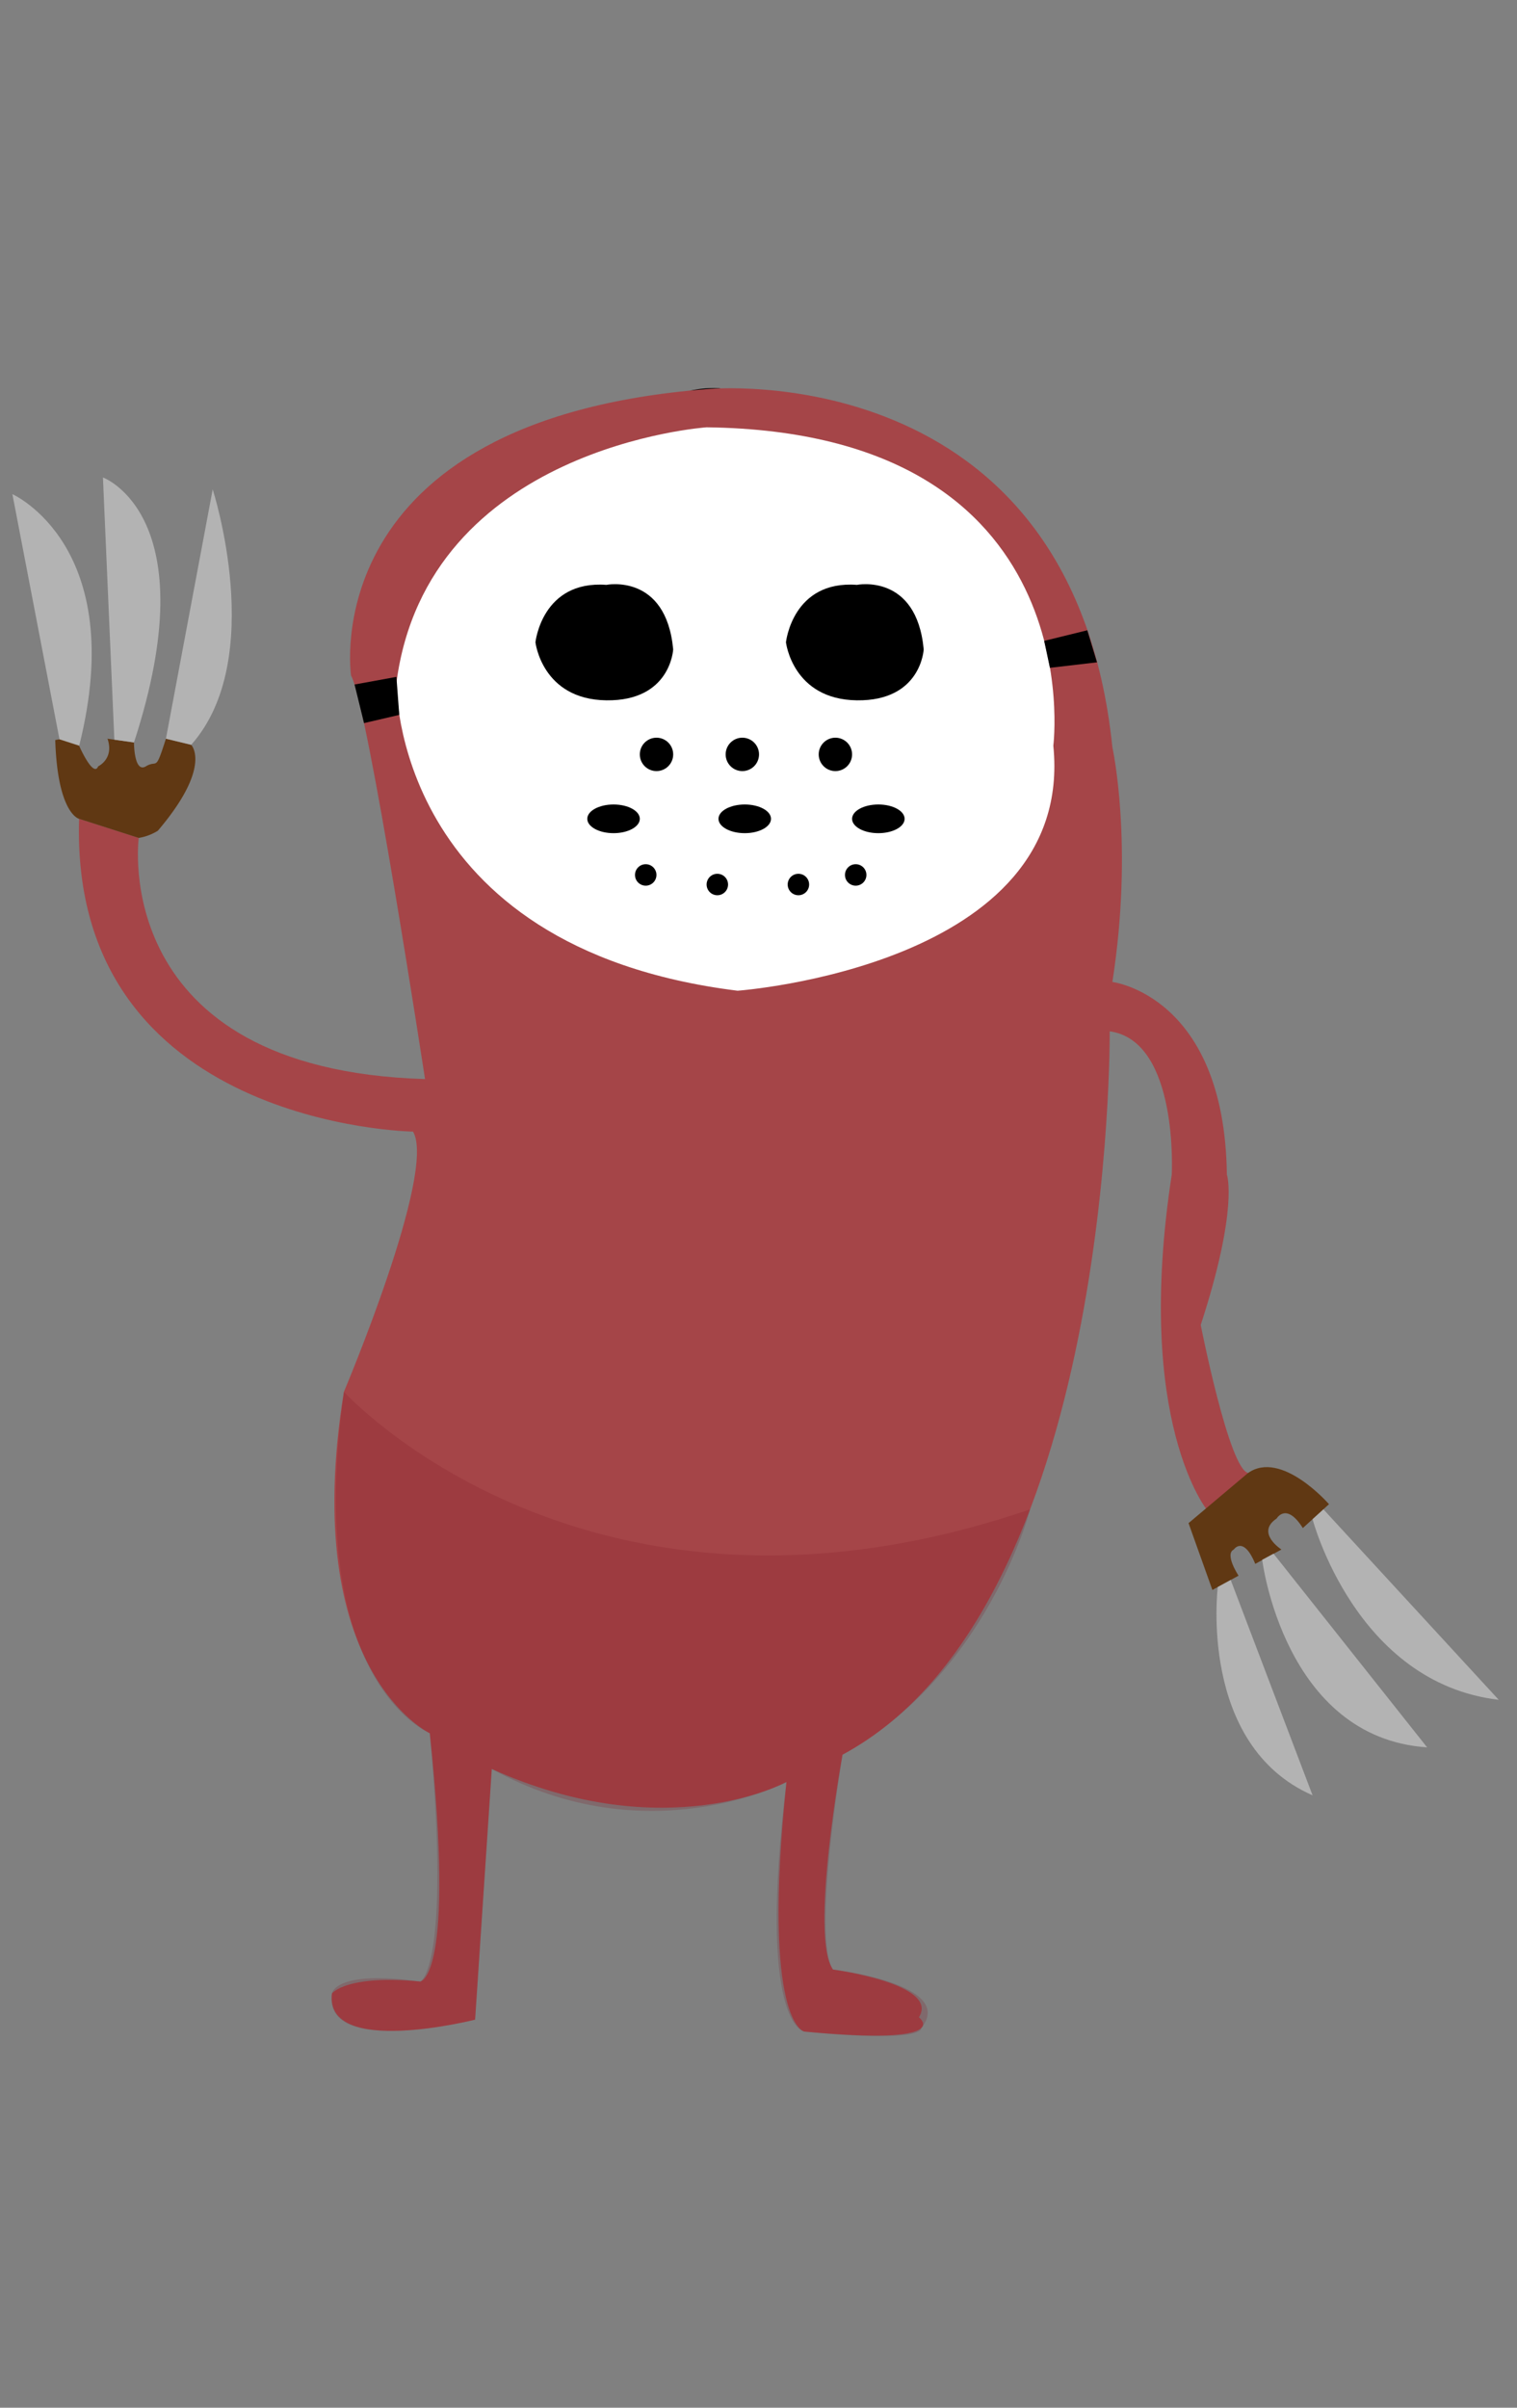 <svg id="Layer_1" data-name="Layer 1" xmlns="http://www.w3.org/2000/svg" width="290" height="460" viewBox="0 0 290 460"><rect x="0" y="0" width="290" height="460" fill="#808080" stroke="none"/><defs><style>.cls-1{fill:#a54548;}.cls-2{fill:#603813;}.cls-3{fill:#b3b3b3;}.cls-4{fill:#fff;}.cls-5{fill:#7f1726;opacity:0.22;}</style></defs><path d="M132,74.62V82l3.1-.35,2.78.07-.24-7.53A20.44,20.44,0,0,0,132,74.62Z"/><path class="cls-1" d="M15.12,156.44l11.4,3.65s-5.93,44.24,54.73,46.07c0,0-10.94-71.61-14.14-77.08,0,0-7.29-48.81,68-54.74,0,0,69.79-6.84,77.54,68.42,0,0,4.11,18.55,0,44.85,0,0,21.44,2.58,21.89,36.79,0,0,2.28,6.39-5,28.74,0,0,5.47,27.82,9.12,28.28l-7.75,7.29S216.72,271.84,224,224.4c0,0,1.37-25.54-11.86-27.36,0,0,.92,110.37-51.08,138.2,0,0-6.38,34.66-1.82,41.05,0,0,20.52,2.73,16.42,9.12,0,0,7.29,5.47-21.9,2.73,0,0-8.21-1.41-3.42-47.68,0,0-23,12.56-56.33-2.49l-3.19,47.89s-28.73,7.3-27.37-5c0,0,2.74-3.65,16.88-2.28,0,0,6.84-.46,1.83-47.44,0,0-25.09-11.86-16.42-65.22,0,0,17.78-42,13.22-49.72C79,216.19,13.29,215.28,15.12,156.44Z"/><path class="cls-2" d="M15.12,156.44s-4.11-.91-4.56-15.05c0,0,4.56-1,4.56,1.08,0,0,2.73,6.22,3.65,3.94,0,0,3.1-1.43,1.78-5.28l5.06.72s0,5.93,2.28,4.56,1.73,1.31,3.83-5.28l4.83,1.17s4.11,4.11-6.38,16.42a10,10,0,0,1-3.65,1.37Z"/><path class="cls-3" d="M11.37,141.25l-9-46.84s22.35,9.91,12.77,48.06Z"/><path class="cls-3" d="M21.86,141.32l-2.18-50.1s20.07,7.3,5.93,50.63Z"/><path class="cls-3" d="M31.72,141.13,40.66,93.5s10.49,32.38-4.11,48.8Z"/><path class="cls-2" d="M227.21,291l4.56,12.77,5-2.73s-2.73-4.11-.91-5c0,0,1.83-2.74,4.11,2.74l5-2.74s-5-3.19-.91-5.93c0,0,1.83-3.19,5,1.83l5-4.56s-9.13-10.5-15.51-5.93Z"/><path class="cls-3" d="M232.8,303.2S229,333.41,250.92,343l-15.65-41.14Z"/><path class="cls-3" d="M241.29,298s4.16,34,31.53,35.84l-29.36-37Z"/><path class="cls-3" d="M250.92,290.25s8.21,31.3,35.58,34.5L253,288.37Z"/><path class="cls-4" d="M135.07,81.64s-53.36,3.65-59.29,48.81c0,0-.91,50.62,65.22,58.83,0,0,64.61-4.69,60.36-46.81C201.36,142.47,209,82.55,135.07,81.64Z"/><path d="M115.92,111.74s11.4-2.28,12.77,12.32c0,0-.46,9.9-12.77,9.74s-13.56-11.09-13.56-11.09S103.6,110.83,115.92,111.74Z"/><path d="M163.81,111.74s11.4-2.28,12.77,12.32c0,0-.46,9.9-12.77,9.74s-13.56-11.09-13.56-11.09S151.49,110.83,163.81,111.74Z"/><circle cx="125.5" cy="144.13" r="3.19"/><circle cx="141.91" cy="144.13" r="3.19"/><circle cx="159.7" cy="144.13" r="3.19"/><ellipse cx="117.29" cy="156.44" rx="5.02" ry="2.74"/><ellipse cx="142.37" cy="156.44" rx="5.02" ry="2.74"/><ellipse cx="167.91" cy="156.44" rx="5.02" ry="2.74"/><circle cx="123.44" cy="167.16" r="2.05"/><circle cx="137.13" cy="168.99" r="2.05"/><circle cx="152.63" cy="168.99" r="2.05"/><circle cx="163.58" cy="167.16" r="2.05"/><polyline points="75.78 129.32 67.78 130.78 69.59 138.15 76.33 136.58"/><polygon points="199.61 122.44 207.85 120.42 209.71 126.54 200.71 127.59 199.61 122.44"/><path class="cls-5" d="M65.75,265.91s46.61,51.32,131.17,22.46c0,0-8,31.36-35.85,46.87,0,0-5.93,35.12-1.82,41.05,0,0,23.69,2.77,16.86,11.19,0,0,.92,2.94-22.34.66,0,0-9.12-.95-3.42-47.68,0,0-26.68,13.93-56.33-2.49l-3.19,47.89s-29.19,7.3-27.37-5c0,0,.46-4.56,16.88-2.28,0,0,5.93-2.28,1.83-47.44C82.17,331.13,58,321.55,65.75,265.91Z"/></svg>
